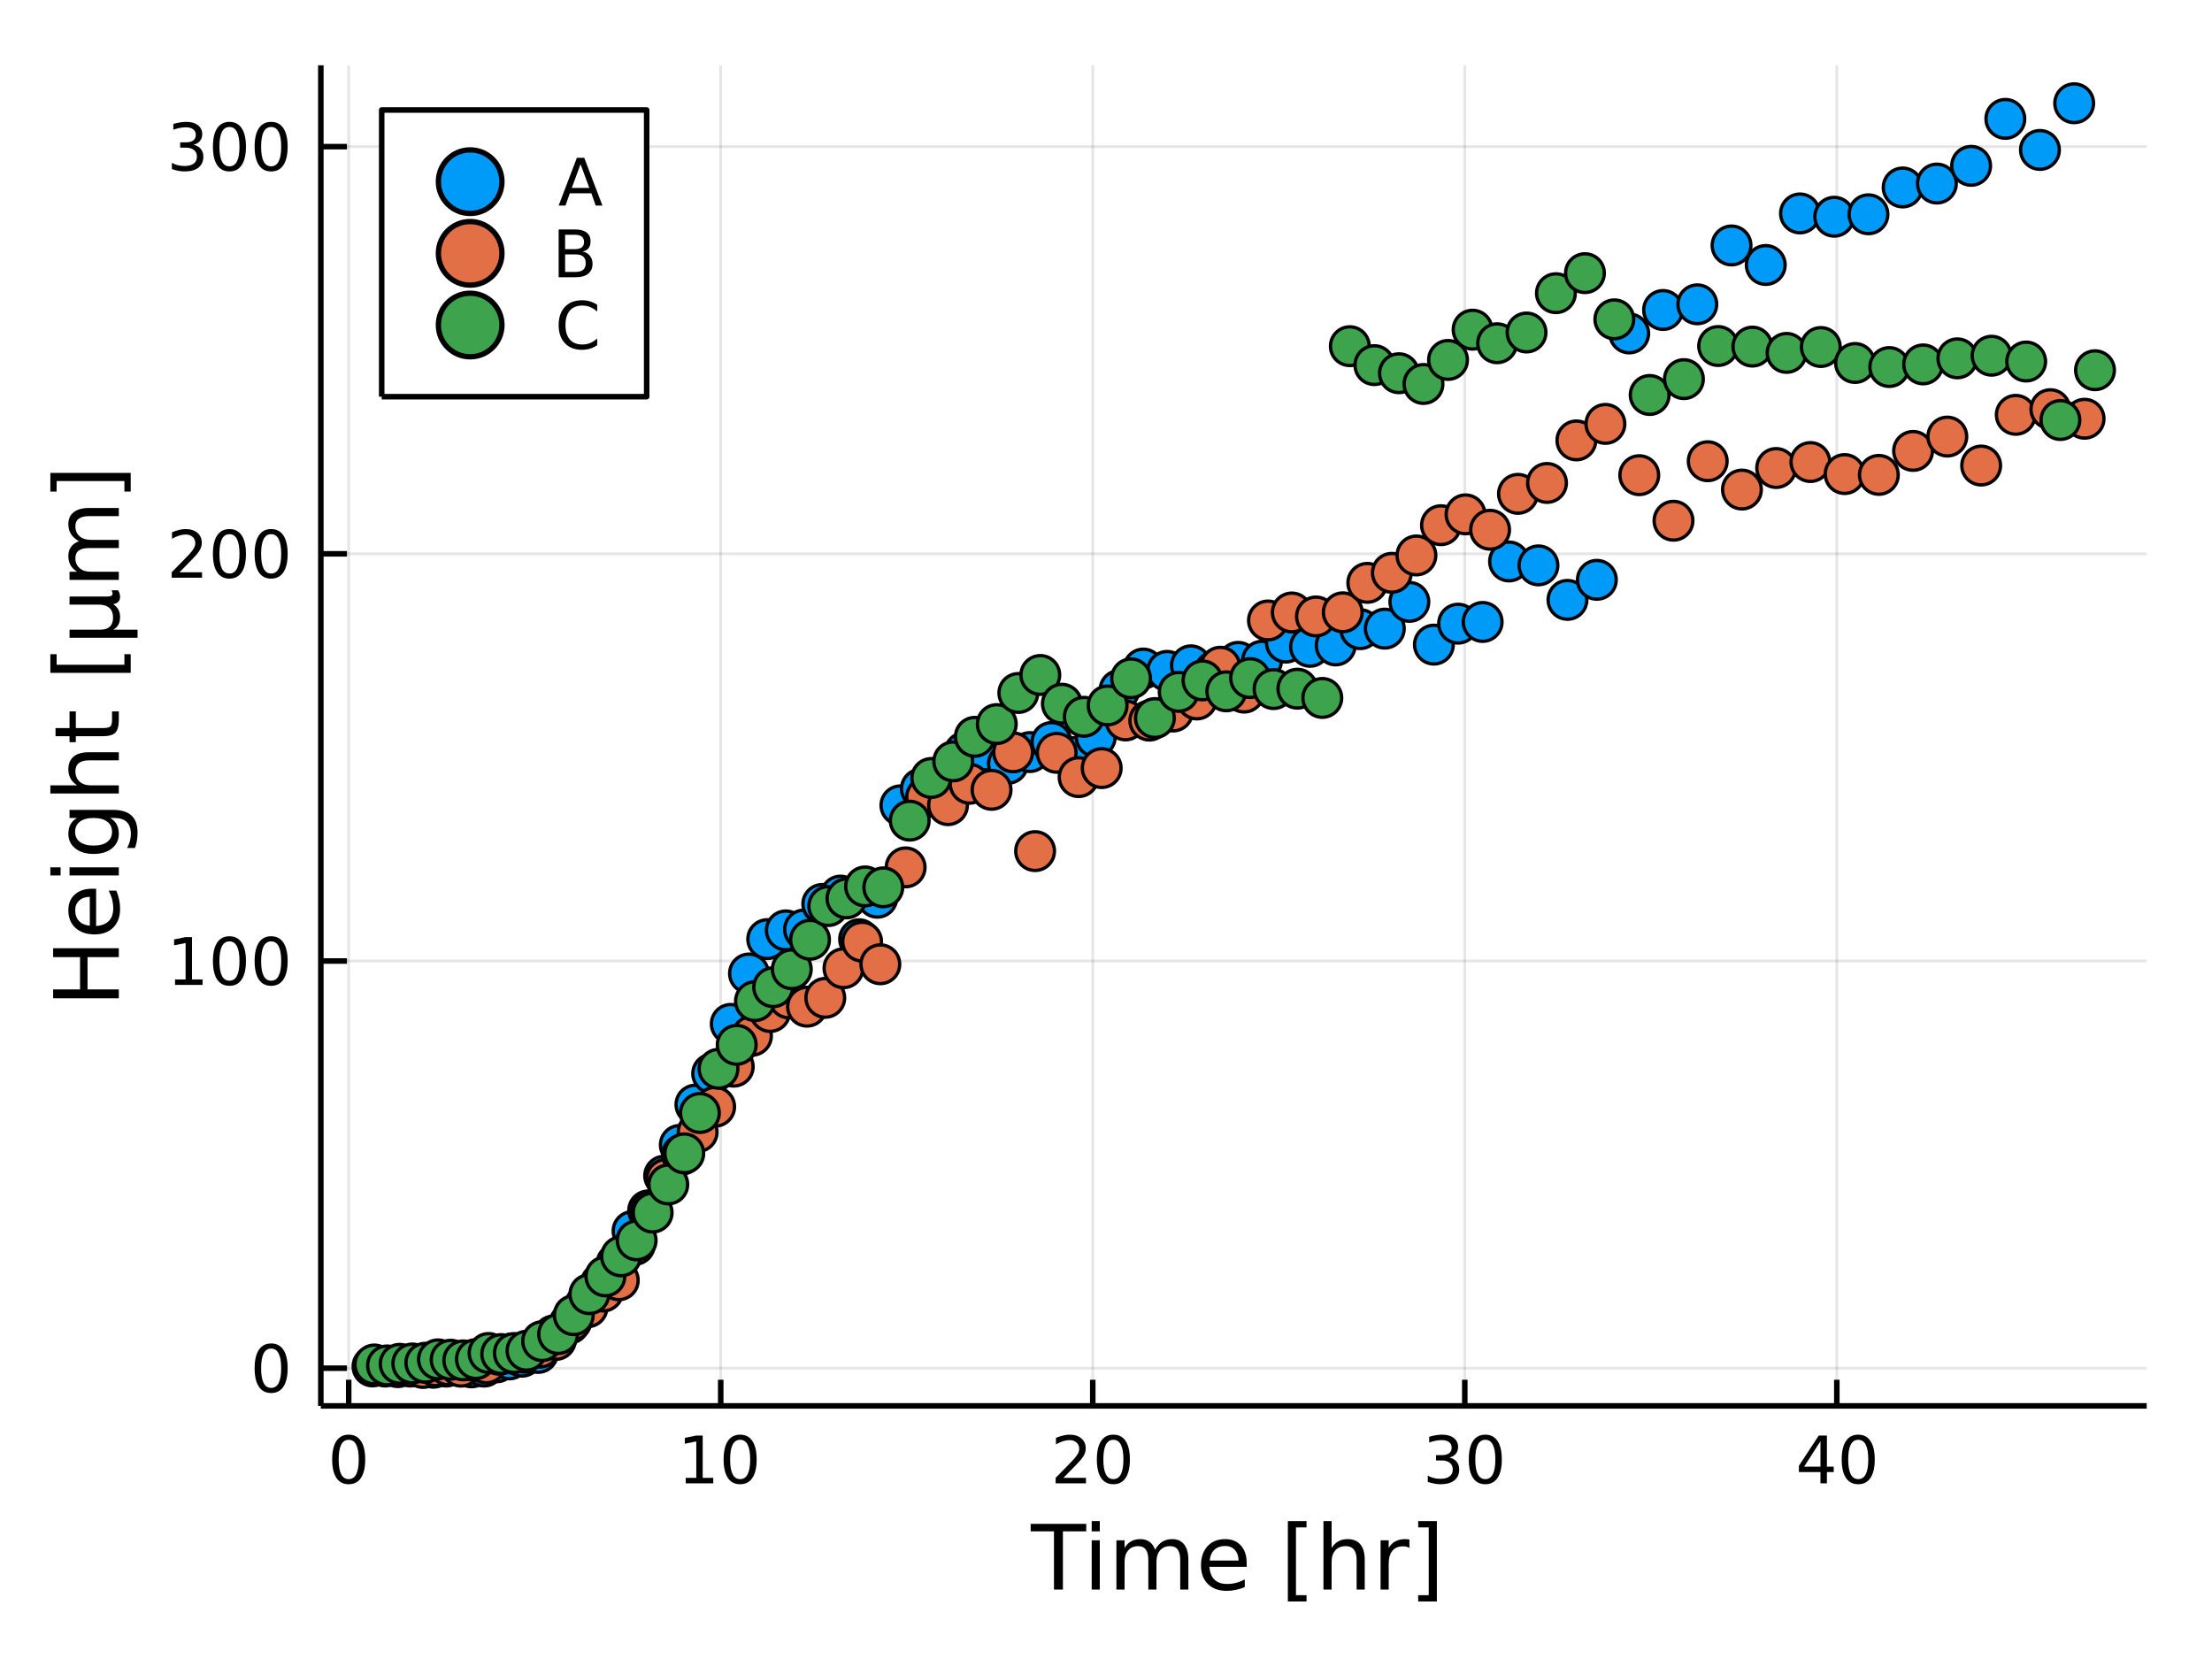 <?xml version="1.0" encoding="utf-8"?>
<svg xmlns="http://www.w3.org/2000/svg" xmlns:xlink="http://www.w3.org/1999/xlink" width="400" height="300" viewBox="0 0 1600 1200">
<rect x="0" y="0" width="1600" height="1200" fill="#333333" stroke="none"/>
<defs>
  <clipPath id="clip070">
    <rect x="0" y="0" width="1600" height="1200"/>
  </clipPath>
</defs>
<path clip-path="url(#clip070)" d="
M0 1200 L1600 1200 L1600 0 L0 0  Z
  " fill="#ffffff" fill-rule="evenodd" fill-opacity="1"/>
<defs>
  <clipPath id="clip071">
    <rect x="320" y="0" width="1121" height="1121"/>
  </clipPath>
</defs>
<path clip-path="url(#clip070)" d="
M232.065 1016.92 L1552.76 1016.92 L1552.76 47.244 L232.065 47.244  Z
  " fill="#ffffff" fill-rule="evenodd" fill-opacity="1"/>
<defs>
  <clipPath id="clip072">
    <rect x="232" y="47" width="1322" height="971"/>
  </clipPath>
</defs>
<polyline clip-path="url(#clip072)" style="stroke:#000000; stroke-linecap:butt; stroke-linejoin:round; stroke-width:2; stroke-opacity:0.1; fill:none" points="
  252.221,1016.92 252.221,47.244 
  "/>
<polyline clip-path="url(#clip072)" style="stroke:#000000; stroke-linecap:butt; stroke-linejoin:round; stroke-width:2; stroke-opacity:0.1; fill:none" points="
  521.321,1016.92 521.321,47.244 
  "/>
<polyline clip-path="url(#clip072)" style="stroke:#000000; stroke-linecap:butt; stroke-linejoin:round; stroke-width:2; stroke-opacity:0.1; fill:none" points="
  790.422,1016.92 790.422,47.244 
  "/>
<polyline clip-path="url(#clip072)" style="stroke:#000000; stroke-linecap:butt; stroke-linejoin:round; stroke-width:2; stroke-opacity:0.1; fill:none" points="
  1059.52,1016.92 1059.52,47.244 
  "/>
<polyline clip-path="url(#clip072)" style="stroke:#000000; stroke-linecap:butt; stroke-linejoin:round; stroke-width:2; stroke-opacity:0.1; fill:none" points="
  1328.62,1016.92 1328.62,47.244 
  "/>
<polyline clip-path="url(#clip070)" style="stroke:#000000; stroke-linecap:butt; stroke-linejoin:round; stroke-width:4; stroke-opacity:1; fill:none" points="
  232.065,1016.92 1552.76,1016.92 
  "/>
<polyline clip-path="url(#clip070)" style="stroke:#000000; stroke-linecap:butt; stroke-linejoin:round; stroke-width:4; stroke-opacity:1; fill:none" points="
  252.221,1016.92 252.221,998.022 
  "/>
<polyline clip-path="url(#clip070)" style="stroke:#000000; stroke-linecap:butt; stroke-linejoin:round; stroke-width:4; stroke-opacity:1; fill:none" points="
  521.321,1016.92 521.321,998.022 
  "/>
<polyline clip-path="url(#clip070)" style="stroke:#000000; stroke-linecap:butt; stroke-linejoin:round; stroke-width:4; stroke-opacity:1; fill:none" points="
  790.422,1016.92 790.422,998.022 
  "/>
<polyline clip-path="url(#clip070)" style="stroke:#000000; stroke-linecap:butt; stroke-linejoin:round; stroke-width:4; stroke-opacity:1; fill:none" points="
  1059.52,1016.92 1059.52,998.022 
  "/>
<polyline clip-path="url(#clip070)" style="stroke:#000000; stroke-linecap:butt; stroke-linejoin:round; stroke-width:4; stroke-opacity:1; fill:none" points="
  1328.62,1016.92 1328.62,998.022 
  "/>
<path clip-path="url(#clip070)" d="M252.221 1041.44 Q248.61 1041.44 246.781 1045 Q244.976 1048.54 244.976 1055.67 Q244.976 1062.78 246.781 1066.35 Q248.61 1069.89 252.221 1069.89 Q255.855 1069.89 257.661 1066.35 Q259.49 1062.78 259.49 1055.67 Q259.49 1048.54 257.661 1045 Q255.855 1041.44 252.221 1041.44 M252.221 1037.73 Q258.031 1037.73 261.087 1042.34 Q264.165 1046.92 264.165 1055.67 Q264.165 1064.4 261.087 1069.01 Q258.031 1073.59 252.221 1073.59 Q246.411 1073.59 243.332 1069.01 Q240.277 1064.4 240.277 1055.67 Q240.277 1046.92 243.332 1042.34 Q246.411 1037.73 252.221 1037.73 Z" fill="#000000" fill-rule="evenodd" fill-opacity="1" /><path clip-path="url(#clip070)" d="M496.009 1068.98 L503.648 1068.98 L503.648 1042.62 L495.338 1044.29 L495.338 1040.03 L503.602 1038.36 L508.277 1038.36 L508.277 1068.98 L515.916 1068.98 L515.916 1072.92 L496.009 1072.92 L496.009 1068.98 Z" fill="#000000" fill-rule="evenodd" fill-opacity="1" /><path clip-path="url(#clip070)" d="M535.361 1041.44 Q531.75 1041.44 529.921 1045 Q528.115 1048.54 528.115 1055.67 Q528.115 1062.78 529.921 1066.35 Q531.75 1069.89 535.361 1069.89 Q538.995 1069.89 540.8 1066.35 Q542.629 1062.78 542.629 1055.67 Q542.629 1048.54 540.8 1045 Q538.995 1041.44 535.361 1041.44 M535.361 1037.73 Q541.171 1037.73 544.226 1042.34 Q547.305 1046.92 547.305 1055.67 Q547.305 1064.4 544.226 1069.01 Q541.171 1073.59 535.361 1073.59 Q529.55 1073.59 526.472 1069.01 Q523.416 1064.4 523.416 1055.67 Q523.416 1046.92 526.472 1042.34 Q529.55 1037.73 535.361 1037.73 Z" fill="#000000" fill-rule="evenodd" fill-opacity="1" /><path clip-path="url(#clip070)" d="M769.195 1068.98 L785.514 1068.98 L785.514 1072.92 L763.57 1072.92 L763.57 1068.98 Q766.232 1066.23 770.815 1061.6 Q775.422 1056.95 776.602 1055.61 Q778.848 1053.08 779.727 1051.35 Q780.63 1049.59 780.63 1047.9 Q780.63 1045.14 778.686 1043.41 Q776.764 1041.67 773.662 1041.67 Q771.463 1041.67 769.01 1042.43 Q766.579 1043.2 763.801 1044.75 L763.801 1040.03 Q766.625 1038.89 769.079 1038.31 Q771.533 1037.73 773.57 1037.73 Q778.94 1037.73 782.135 1040.42 Q785.329 1043.11 785.329 1047.6 Q785.329 1049.73 784.519 1051.65 Q783.732 1053.54 781.625 1056.14 Q781.047 1056.81 777.945 1060.03 Q774.843 1063.22 769.195 1068.98 Z" fill="#000000" fill-rule="evenodd" fill-opacity="1" /><path clip-path="url(#clip070)" d="M805.329 1041.44 Q801.718 1041.44 799.889 1045 Q798.084 1048.54 798.084 1055.67 Q798.084 1062.78 799.889 1066.35 Q801.718 1069.89 805.329 1069.89 Q808.963 1069.89 810.769 1066.35 Q812.597 1062.78 812.597 1055.67 Q812.597 1048.54 810.769 1045 Q808.963 1041.44 805.329 1041.44 M805.329 1037.73 Q811.139 1037.73 814.195 1042.34 Q817.273 1046.92 817.273 1055.67 Q817.273 1064.4 814.195 1069.01 Q811.139 1073.59 805.329 1073.59 Q799.519 1073.59 796.44 1069.01 Q793.385 1064.4 793.385 1055.67 Q793.385 1046.92 796.44 1042.34 Q799.519 1037.73 805.329 1037.73 Z" fill="#000000" fill-rule="evenodd" fill-opacity="1" /><path clip-path="url(#clip070)" d="M1048.36 1054.29 Q1051.72 1055 1053.6 1057.27 Q1055.49 1059.54 1055.49 1062.87 Q1055.49 1067.99 1051.98 1070.79 Q1048.46 1073.59 1041.98 1073.59 Q1039.8 1073.59 1037.49 1073.15 Q1035.19 1072.73 1032.74 1071.88 L1032.74 1067.36 Q1034.68 1068.5 1037 1069.08 Q1039.31 1069.66 1041.84 1069.66 Q1046.23 1069.66 1048.53 1067.92 Q1050.84 1066.18 1050.84 1062.87 Q1050.84 1059.82 1048.69 1058.11 Q1046.56 1056.37 1042.74 1056.37 L1038.71 1056.37 L1038.71 1052.53 L1042.92 1052.53 Q1046.37 1052.53 1048.2 1051.16 Q1050.03 1049.77 1050.03 1047.18 Q1050.03 1044.52 1048.13 1043.11 Q1046.26 1041.67 1042.74 1041.67 Q1040.82 1041.67 1038.62 1042.09 Q1036.42 1042.5 1033.78 1043.38 L1033.78 1039.22 Q1036.44 1038.48 1038.76 1038.11 Q1041.1 1037.73 1043.16 1037.73 Q1048.48 1037.73 1051.58 1040.17 Q1054.68 1042.57 1054.68 1046.69 Q1054.68 1049.56 1053.04 1051.55 Q1051.4 1053.52 1048.36 1054.29 Z" fill="#000000" fill-rule="evenodd" fill-opacity="1" /><path clip-path="url(#clip070)" d="M1074.36 1041.44 Q1070.75 1041.44 1068.92 1045 Q1067.11 1048.54 1067.11 1055.67 Q1067.11 1062.78 1068.92 1066.35 Q1070.75 1069.89 1074.36 1069.89 Q1077.99 1069.89 1079.8 1066.35 Q1081.63 1062.78 1081.63 1055.67 Q1081.63 1048.54 1079.8 1045 Q1077.99 1041.44 1074.36 1041.44 M1074.36 1037.73 Q1080.17 1037.73 1083.23 1042.34 Q1086.3 1046.92 1086.3 1055.67 Q1086.3 1064.4 1083.23 1069.01 Q1080.17 1073.59 1074.36 1073.59 Q1068.55 1073.59 1065.47 1069.01 Q1062.42 1064.4 1062.42 1055.67 Q1062.42 1046.92 1065.47 1042.34 Q1068.55 1037.73 1074.36 1037.73 Z" fill="#000000" fill-rule="evenodd" fill-opacity="1" /><path clip-path="url(#clip070)" d="M1316.79 1042.43 L1304.99 1060.88 L1316.79 1060.88 L1316.79 1042.43 M1315.57 1038.36 L1321.45 1038.36 L1321.45 1060.88 L1326.38 1060.88 L1326.38 1064.77 L1321.45 1064.77 L1321.45 1072.92 L1316.79 1072.92 L1316.79 1064.77 L1301.19 1064.77 L1301.19 1060.26 L1315.57 1038.36 Z" fill="#000000" fill-rule="evenodd" fill-opacity="1" /><path clip-path="url(#clip070)" d="M1344.11 1041.44 Q1340.5 1041.44 1338.67 1045 Q1336.86 1048.54 1336.86 1055.67 Q1336.86 1062.78 1338.67 1066.35 Q1340.5 1069.89 1344.11 1069.89 Q1347.74 1069.89 1349.55 1066.35 Q1351.38 1062.78 1351.38 1055.67 Q1351.38 1048.54 1349.55 1045 Q1347.74 1041.44 1344.11 1041.44 M1344.11 1037.73 Q1349.92 1037.73 1352.97 1042.34 Q1356.05 1046.92 1356.05 1055.67 Q1356.05 1064.4 1352.97 1069.01 Q1349.92 1073.59 1344.11 1073.59 Q1338.3 1073.59 1335.22 1069.01 Q1332.16 1064.4 1332.16 1055.67 Q1332.16 1046.92 1335.22 1042.34 Q1338.3 1037.73 1344.11 1037.73 Z" fill="#000000" fill-rule="evenodd" fill-opacity="1" /><path clip-path="url(#clip070)" d="M745.506 1102.26 L785.706 1102.26 L785.706 1107.67 L768.836 1107.67 L768.836 1149.78 L762.375 1149.78 L762.375 1107.67 L745.506 1107.67 L745.506 1102.26 Z" fill="#000000" fill-rule="evenodd" fill-opacity="1" /><path clip-path="url(#clip070)" d="M789.652 1114.14 L795.509 1114.14 L795.509 1149.78 L789.652 1149.78 L789.652 1114.14 M789.652 1100.26 L795.509 1100.26 L795.509 1107.67 L789.652 1107.67 L789.652 1100.26 Z" fill="#000000" fill-rule="evenodd" fill-opacity="1" /><path clip-path="url(#clip070)" d="M835.517 1120.98 Q837.713 1117.03 840.769 1115.15 Q843.824 1113.28 847.962 1113.28 Q853.532 1113.28 856.556 1117.19 Q859.58 1121.07 859.58 1128.27 L859.58 1149.78 L853.691 1149.78 L853.691 1128.46 Q853.691 1123.33 851.877 1120.85 Q850.063 1118.37 846.339 1118.37 Q841.787 1118.37 839.146 1121.39 Q836.504 1124.42 836.504 1129.64 L836.504 1149.78 L830.616 1149.78 L830.616 1128.46 Q830.616 1123.3 828.801 1120.85 Q826.987 1118.37 823.2 1118.37 Q818.712 1118.37 816.07 1121.42 Q813.428 1124.45 813.428 1129.64 L813.428 1149.78 L807.54 1149.78 L807.54 1114.14 L813.428 1114.14 L813.428 1119.67 Q815.433 1116.4 818.234 1114.84 Q821.035 1113.28 824.886 1113.28 Q828.77 1113.28 831.475 1115.25 Q834.212 1117.22 835.517 1120.98 Z" fill="#000000" fill-rule="evenodd" fill-opacity="1" /><path clip-path="url(#clip070)" d="M901.752 1130.5 L901.752 1133.36 L874.825 1133.36 Q875.207 1139.41 878.454 1142.59 Q881.732 1145.74 887.557 1145.74 Q890.931 1145.74 894.082 1144.91 Q897.265 1144.09 900.384 1142.43 L900.384 1147.97 Q897.233 1149.31 893.923 1150.01 Q890.612 1150.71 887.207 1150.71 Q878.677 1150.71 873.68 1145.74 Q868.714 1140.78 868.714 1132.31 Q868.714 1123.56 873.425 1118.43 Q878.167 1113.28 886.188 1113.28 Q893.381 1113.28 897.551 1117.92 Q901.752 1122.54 901.752 1130.5 M895.896 1128.78 Q895.832 1123.97 893.19 1121.11 Q890.581 1118.24 886.252 1118.24 Q881.35 1118.24 878.39 1121.01 Q875.462 1123.78 875.016 1128.81 L895.896 1128.78 Z" fill="#000000" fill-rule="evenodd" fill-opacity="1" /><path clip-path="url(#clip070)" d="M931.544 1100.26 L945.039 1100.26 L945.039 1104.81 L937.4 1104.81 L937.4 1153.83 L945.039 1153.83 L945.039 1158.38 L931.544 1158.38 L931.544 1100.26 Z" fill="#000000" fill-rule="evenodd" fill-opacity="1" /><path clip-path="url(#clip070)" d="M987.148 1128.27 L987.148 1149.78 L981.292 1149.78 L981.292 1128.46 Q981.292 1123.4 979.318 1120.88 Q977.345 1118.37 973.398 1118.37 Q968.656 1118.37 965.919 1121.39 Q963.181 1124.42 963.181 1129.64 L963.181 1149.78 L957.293 1149.78 L957.293 1100.26 L963.181 1100.26 L963.181 1119.67 Q965.282 1116.46 968.115 1114.87 Q970.979 1113.28 974.703 1113.28 Q980.846 1113.28 983.997 1117.1 Q987.148 1120.88 987.148 1128.27 Z" fill="#000000" fill-rule="evenodd" fill-opacity="1" /><path clip-path="url(#clip070)" d="M1019.49 1119.61 Q1018.5 1119.04 1017.32 1118.78 Q1016.18 1118.5 1014.78 1118.5 Q1009.81 1118.5 1007.14 1121.74 Q1004.49 1124.96 1004.49 1131.01 L1004.49 1149.78 L998.607 1149.78 L998.607 1114.14 L1004.49 1114.14 L1004.49 1119.67 Q1006.34 1116.43 1009.3 1114.87 Q1012.26 1113.28 1016.49 1113.28 Q1017.1 1113.28 1017.83 1113.37 Q1018.56 1113.44 1019.45 1113.59 L1019.49 1119.61 Z" fill="#000000" fill-rule="evenodd" fill-opacity="1" /><path clip-path="url(#clip070)" d="M1039.32 1100.26 L1039.32 1158.38 L1025.82 1158.38 L1025.82 1153.83 L1033.43 1153.83 L1033.43 1104.81 L1025.82 1104.81 L1025.82 1100.26 L1039.32 1100.26 Z" fill="#000000" fill-rule="evenodd" fill-opacity="1" /><polyline clip-path="url(#clip072)" style="stroke:#000000; stroke-linecap:butt; stroke-linejoin:round; stroke-width:2; stroke-opacity:0.1; fill:none" points="
  232.065,989.656 1552.76,989.656 
  "/>
<polyline clip-path="url(#clip072)" style="stroke:#000000; stroke-linecap:butt; stroke-linejoin:round; stroke-width:2; stroke-opacity:0.1; fill:none" points="
  232.065,695.123 1552.76,695.123 
  "/>
<polyline clip-path="url(#clip072)" style="stroke:#000000; stroke-linecap:butt; stroke-linejoin:round; stroke-width:2; stroke-opacity:0.1; fill:none" points="
  232.065,400.591 1552.76,400.591 
  "/>
<polyline clip-path="url(#clip072)" style="stroke:#000000; stroke-linecap:butt; stroke-linejoin:round; stroke-width:2; stroke-opacity:0.1; fill:none" points="
  232.065,106.058 1552.76,106.058 
  "/>
<polyline clip-path="url(#clip070)" style="stroke:#000000; stroke-linecap:butt; stroke-linejoin:round; stroke-width:4; stroke-opacity:1; fill:none" points="
  232.065,1016.92 232.065,47.244 
  "/>
<polyline clip-path="url(#clip070)" style="stroke:#000000; stroke-linecap:butt; stroke-linejoin:round; stroke-width:4; stroke-opacity:1; fill:none" points="
  232.065,989.656 250.963,989.656 
  "/>
<polyline clip-path="url(#clip070)" style="stroke:#000000; stroke-linecap:butt; stroke-linejoin:round; stroke-width:4; stroke-opacity:1; fill:none" points="
  232.065,695.123 250.963,695.123 
  "/>
<polyline clip-path="url(#clip070)" style="stroke:#000000; stroke-linecap:butt; stroke-linejoin:round; stroke-width:4; stroke-opacity:1; fill:none" points="
  232.065,400.591 250.963,400.591 
  "/>
<polyline clip-path="url(#clip070)" style="stroke:#000000; stroke-linecap:butt; stroke-linejoin:round; stroke-width:4; stroke-opacity:1; fill:none" points="
  232.065,106.058 250.963,106.058 
  "/>
<path clip-path="url(#clip070)" d="M196.121 975.455 Q192.51 975.455 190.681 979.019 Q188.876 982.561 188.876 989.691 Q188.876 996.797 190.681 1000.36 Q192.51 1003.9 196.121 1003.9 Q199.755 1003.9 201.561 1000.36 Q203.39 996.797 203.39 989.691 Q203.39 982.561 201.561 979.019 Q199.755 975.455 196.121 975.455 M196.121 971.751 Q201.931 971.751 204.987 976.357 Q208.065 980.941 208.065 989.691 Q208.065 998.417 204.987 1003.02 Q201.931 1007.61 196.121 1007.61 Q190.311 1007.61 187.232 1003.02 Q184.177 998.417 184.177 989.691 Q184.177 980.941 187.232 976.357 Q190.311 971.751 196.121 971.751 Z" fill="#000000" fill-rule="evenodd" fill-opacity="1" /><path clip-path="url(#clip070)" d="M126.608 708.468 L134.246 708.468 L134.246 682.103 L125.936 683.769 L125.936 679.51 L134.2 677.843 L138.876 677.843 L138.876 708.468 L146.515 708.468 L146.515 712.403 L126.608 712.403 L126.608 708.468 Z" fill="#000000" fill-rule="evenodd" fill-opacity="1" /><path clip-path="url(#clip070)" d="M165.959 680.922 Q162.348 680.922 160.519 684.487 Q158.714 688.029 158.714 695.158 Q158.714 702.265 160.519 705.829 Q162.348 709.371 165.959 709.371 Q169.593 709.371 171.399 705.829 Q173.228 702.265 173.228 695.158 Q173.228 688.029 171.399 684.487 Q169.593 680.922 165.959 680.922 M165.959 677.218 Q171.769 677.218 174.825 681.825 Q177.904 686.408 177.904 695.158 Q177.904 703.885 174.825 708.491 Q171.769 713.075 165.959 713.075 Q160.149 713.075 157.07 708.491 Q154.015 703.885 154.015 695.158 Q154.015 686.408 157.07 681.825 Q160.149 677.218 165.959 677.218 Z" fill="#000000" fill-rule="evenodd" fill-opacity="1" /><path clip-path="url(#clip070)" d="M196.121 680.922 Q192.51 680.922 190.681 684.487 Q188.876 688.029 188.876 695.158 Q188.876 702.265 190.681 705.829 Q192.51 709.371 196.121 709.371 Q199.755 709.371 201.561 705.829 Q203.39 702.265 203.39 695.158 Q203.39 688.029 201.561 684.487 Q199.755 680.922 196.121 680.922 M196.121 677.218 Q201.931 677.218 204.987 681.825 Q208.065 686.408 208.065 695.158 Q208.065 703.885 204.987 708.491 Q201.931 713.075 196.121 713.075 Q190.311 713.075 187.232 708.491 Q184.177 703.885 184.177 695.158 Q184.177 686.408 187.232 681.825 Q190.311 677.218 196.121 677.218 Z" fill="#000000" fill-rule="evenodd" fill-opacity="1" /><path clip-path="url(#clip070)" d="M129.825 413.936 L146.144 413.936 L146.144 417.871 L124.2 417.871 L124.2 413.936 Q126.862 411.181 131.445 406.552 Q136.052 401.899 137.232 400.556 Q139.478 398.033 140.357 396.297 Q141.26 394.538 141.26 392.848 Q141.26 390.093 139.316 388.357 Q137.395 386.621 134.293 386.621 Q132.094 386.621 129.64 387.385 Q127.209 388.149 124.432 389.7 L124.432 384.978 Q127.256 383.843 129.709 383.265 Q132.163 382.686 134.2 382.686 Q139.57 382.686 142.765 385.371 Q145.959 388.056 145.959 392.547 Q145.959 394.677 145.149 396.598 Q144.362 398.496 142.256 401.089 Q141.677 401.76 138.575 404.977 Q135.473 408.172 129.825 413.936 Z" fill="#000000" fill-rule="evenodd" fill-opacity="1" /><path clip-path="url(#clip070)" d="M165.959 386.39 Q162.348 386.39 160.519 389.954 Q158.714 393.496 158.714 400.626 Q158.714 407.732 160.519 411.297 Q162.348 414.838 165.959 414.838 Q169.593 414.838 171.399 411.297 Q173.228 407.732 173.228 400.626 Q173.228 393.496 171.399 389.954 Q169.593 386.39 165.959 386.39 M165.959 382.686 Q171.769 382.686 174.825 387.292 Q177.904 391.876 177.904 400.626 Q177.904 409.352 174.825 413.959 Q171.769 418.542 165.959 418.542 Q160.149 418.542 157.07 413.959 Q154.015 409.352 154.015 400.626 Q154.015 391.876 157.07 387.292 Q160.149 382.686 165.959 382.686 Z" fill="#000000" fill-rule="evenodd" fill-opacity="1" /><path clip-path="url(#clip070)" d="M196.121 386.39 Q192.51 386.39 190.681 389.954 Q188.876 393.496 188.876 400.626 Q188.876 407.732 190.681 411.297 Q192.51 414.838 196.121 414.838 Q199.755 414.838 201.561 411.297 Q203.39 407.732 203.39 400.626 Q203.39 393.496 201.561 389.954 Q199.755 386.39 196.121 386.39 M196.121 382.686 Q201.931 382.686 204.987 387.292 Q208.065 391.876 208.065 400.626 Q208.065 409.352 204.987 413.959 Q201.931 418.542 196.121 418.542 Q190.311 418.542 187.232 413.959 Q184.177 409.352 184.177 400.626 Q184.177 391.876 187.232 387.292 Q190.311 382.686 196.121 382.686 Z" fill="#000000" fill-rule="evenodd" fill-opacity="1" /><path clip-path="url(#clip070)" d="M139.964 104.704 Q143.32 105.422 145.195 107.69 Q147.094 109.959 147.094 113.292 Q147.094 118.408 143.575 121.209 Q140.057 124.01 133.575 124.01 Q131.399 124.01 129.084 123.57 Q126.793 123.153 124.339 122.297 L124.339 117.783 Q126.283 118.917 128.598 119.496 Q130.913 120.075 133.436 120.075 Q137.834 120.075 140.126 118.338 Q142.441 116.602 142.441 113.292 Q142.441 110.237 140.288 108.524 Q138.158 106.788 134.339 106.788 L130.311 106.788 L130.311 102.945 L134.524 102.945 Q137.973 102.945 139.802 101.579 Q141.631 100.19 141.631 97.598 Q141.631 94.936 139.732 93.524 Q137.857 92.089 134.339 92.089 Q132.418 92.089 130.219 92.505 Q128.02 92.922 125.381 93.802 L125.381 89.635 Q128.043 88.894 130.358 88.524 Q132.695 88.153 134.756 88.153 Q140.08 88.153 143.182 90.584 Q146.283 92.991 146.283 97.112 Q146.283 99.982 144.64 101.973 Q142.996 103.94 139.964 104.704 Z" fill="#000000" fill-rule="evenodd" fill-opacity="1" /><path clip-path="url(#clip070)" d="M165.959 91.857 Q162.348 91.857 160.519 95.422 Q158.714 98.963 158.714 106.093 Q158.714 113.2 160.519 116.764 Q162.348 120.306 165.959 120.306 Q169.593 120.306 171.399 116.764 Q173.228 113.2 173.228 106.093 Q173.228 98.963 171.399 95.422 Q169.593 91.857 165.959 91.857 M165.959 88.153 Q171.769 88.153 174.825 92.76 Q177.904 97.343 177.904 106.093 Q177.904 114.82 174.825 119.426 Q171.769 124.01 165.959 124.01 Q160.149 124.01 157.07 119.426 Q154.015 114.82 154.015 106.093 Q154.015 97.343 157.07 92.76 Q160.149 88.153 165.959 88.153 Z" fill="#000000" fill-rule="evenodd" fill-opacity="1" /><path clip-path="url(#clip070)" d="M196.121 91.857 Q192.51 91.857 190.681 95.422 Q188.876 98.963 188.876 106.093 Q188.876 113.2 190.681 116.764 Q192.51 120.306 196.121 120.306 Q199.755 120.306 201.561 116.764 Q203.39 113.2 203.39 106.093 Q203.39 98.963 201.561 95.422 Q199.755 91.857 196.121 91.857 M196.121 88.153 Q201.931 88.153 204.987 92.76 Q208.065 97.343 208.065 106.093 Q208.065 114.82 204.987 119.426 Q201.931 124.01 196.121 124.01 Q190.311 124.01 187.232 119.426 Q184.177 114.82 184.177 106.093 Q184.177 97.343 187.232 92.76 Q190.311 88.153 196.121 88.153 Z" fill="#000000" fill-rule="evenodd" fill-opacity="1" /><path clip-path="url(#clip070)" d="M38.424 722.098 L38.424 715.669 L57.903 715.669 L57.903 692.307 L38.424 692.307 L38.424 685.877 L85.944 685.877 L85.944 692.307 L63.314 692.307 L63.314 715.669 L85.944 715.669 L85.944 722.098 L38.424 722.098 Z" fill="#000000" fill-rule="evenodd" fill-opacity="1" /><path clip-path="url(#clip070)" d="M66.656 642.845 L69.521 642.845 L69.521 669.772 Q75.568 669.39 78.751 666.144 Q81.902 662.865 81.902 657.041 Q81.902 653.667 81.074 650.516 Q80.247 647.333 78.592 644.214 L84.13 644.214 Q85.467 647.365 86.167 650.675 Q86.867 653.985 86.867 657.391 Q86.867 665.921 81.902 670.918 Q76.937 675.883 68.47 675.883 Q59.717 675.883 54.593 671.173 Q49.437 666.43 49.437 658.409 Q49.437 651.216 54.084 647.047 Q58.699 642.845 66.656 642.845 M64.937 648.702 Q60.131 648.765 57.267 651.407 Q54.402 654.017 54.402 658.346 Q54.402 663.247 57.171 666.207 Q59.94 669.136 64.969 669.581 L64.937 648.702 Z" fill="#000000" fill-rule="evenodd" fill-opacity="1" /><path clip-path="url(#clip070)" d="M50.296 633.233 L50.296 627.377 L85.944 627.377 L85.944 633.233 L50.296 633.233 M36.419 633.233 L36.419 627.377 L43.835 627.377 L43.835 633.233 L36.419 633.233 Z" fill="#000000" fill-rule="evenodd" fill-opacity="1" /><path clip-path="url(#clip070)" d="M67.706 591.665 Q61.341 591.665 57.84 594.307 Q54.338 596.917 54.338 601.659 Q54.338 606.37 57.84 609.012 Q61.341 611.621 67.706 611.621 Q74.04 611.621 77.541 609.012 Q81.043 606.37 81.043 601.659 Q81.043 596.917 77.541 594.307 Q74.04 591.665 67.706 591.665 M81.52 585.809 Q90.623 585.809 95.047 589.851 Q99.503 593.893 99.503 602.232 Q99.503 605.319 99.026 608.057 Q98.58 610.794 97.625 613.372 L91.928 613.372 Q93.328 610.794 93.997 608.279 Q94.665 605.765 94.665 603.155 Q94.665 597.394 91.641 594.53 Q88.65 591.665 82.57 591.665 L79.674 591.665 Q82.825 593.479 84.385 596.312 Q85.944 599.145 85.944 603.091 Q85.944 609.648 80.947 613.658 Q75.95 617.669 67.706 617.669 Q59.431 617.669 54.434 613.658 Q49.437 609.648 49.437 603.091 Q49.437 599.145 50.996 596.312 Q52.556 593.479 55.707 591.665 L50.296 591.665 L50.296 585.809 L81.52 585.809 Z" fill="#000000" fill-rule="evenodd" fill-opacity="1" /><path clip-path="url(#clip070)" d="M64.428 544.113 L85.944 544.113 L85.944 549.97 L64.619 549.97 Q59.558 549.97 57.044 551.943 Q54.529 553.916 54.529 557.863 Q54.529 562.606 57.553 565.343 Q60.577 568.08 65.797 568.08 L85.944 568.08 L85.944 573.968 L36.419 573.968 L36.419 568.08 L55.834 568.08 Q52.62 565.979 51.028 563.147 Q49.437 560.282 49.437 556.558 Q49.437 550.415 53.256 547.264 Q57.044 544.113 64.428 544.113 Z" fill="#000000" fill-rule="evenodd" fill-opacity="1" /><path clip-path="url(#clip070)" d="M40.175 526.639 L50.296 526.639 L50.296 514.576 L54.848 514.576 L54.848 526.639 L74.199 526.639 Q78.56 526.639 79.801 525.462 Q81.043 524.252 81.043 520.592 L81.043 514.576 L85.944 514.576 L85.944 520.592 Q85.944 527.371 83.43 529.949 Q80.883 532.528 74.199 532.528 L54.848 532.528 L54.848 536.824 L50.296 536.824 L50.296 532.528 L40.175 532.528 L40.175 526.639 Z" fill="#000000" fill-rule="evenodd" fill-opacity="1" /><path clip-path="url(#clip070)" d="M36.419 486.694 L36.419 473.199 L40.97 473.199 L40.97 480.838 L89.986 480.838 L89.986 473.199 L94.538 473.199 L94.538 486.694 L36.419 486.694 Z" fill="#000000" fill-rule="evenodd" fill-opacity="1" /><path clip-path="url(#clip070)" d="M99.503 461.327 L50.296 461.327 L50.296 455.471 L72.449 455.471 Q77.064 455.471 79.419 453.275 Q81.775 451.078 81.775 446.781 Q81.775 442.071 79.101 439.716 Q76.427 437.328 71.08 437.328 L50.296 437.328 L50.296 431.472 L77.732 431.472 Q79.642 431.472 80.565 430.931 Q81.456 430.358 81.456 429.18 Q81.456 428.894 81.297 428.385 Q81.106 427.875 80.724 426.984 L85.435 426.984 Q86.167 428.289 86.517 429.467 Q86.867 430.613 86.867 431.727 Q86.867 433.923 85.626 435.228 Q84.385 436.533 81.838 437.01 Q84.353 438.602 85.626 440.925 Q86.867 443.217 86.867 446.336 Q86.867 449.582 85.626 451.874 Q84.385 454.134 81.902 455.471 L99.503 455.471 L99.503 461.327 Z" fill="#000000" fill-rule="evenodd" fill-opacity="1" /><path clip-path="url(#clip070)" d="M57.139 391.495 Q53.193 389.299 51.315 386.244 Q49.437 383.188 49.437 379.05 Q49.437 373.48 53.352 370.457 Q57.235 367.433 64.428 367.433 L85.944 367.433 L85.944 373.321 L64.619 373.321 Q59.495 373.321 57.012 375.135 Q54.529 376.95 54.529 380.674 Q54.529 385.225 57.553 387.867 Q60.577 390.509 65.797 390.509 L85.944 390.509 L85.944 396.397 L64.619 396.397 Q59.463 396.397 57.012 398.211 Q54.529 400.025 54.529 403.813 Q54.529 408.301 57.585 410.943 Q60.609 413.584 65.797 413.584 L85.944 413.584 L85.944 419.473 L50.296 419.473 L50.296 413.584 L55.834 413.584 Q52.556 411.579 50.996 408.778 Q49.437 405.977 49.437 402.126 Q49.437 398.243 51.41 395.538 Q53.384 392.8 57.139 391.495 Z" fill="#000000" fill-rule="evenodd" fill-opacity="1" /><path clip-path="url(#clip070)" d="M36.419 342.066 L94.538 342.066 L94.538 355.561 L89.986 355.561 L89.986 347.954 L40.97 347.954 L40.97 355.561 L36.419 355.561 L36.419 342.066 Z" fill="#000000" fill-rule="evenodd" fill-opacity="1" /><circle clip-path="url(#clip072)" cx="313.576" cy="989.314" r="14" fill="#009af9" fill-rule="evenodd" fill-opacity="1" stroke="#000000" stroke-opacity="1" stroke-width="2.4"/>
<circle clip-path="url(#clip072)" cx="322.725" cy="988.469" r="14" fill="#009af9" fill-rule="evenodd" fill-opacity="1" stroke="#000000" stroke-opacity="1" stroke-width="2.4"/>
<circle clip-path="url(#clip072)" cx="331.875" cy="987.662" r="14" fill="#009af9" fill-rule="evenodd" fill-opacity="1" stroke="#000000" stroke-opacity="1" stroke-width="2.4"/>
<circle clip-path="url(#clip072)" cx="341.024" cy="989.043" r="14" fill="#009af9" fill-rule="evenodd" fill-opacity="1" stroke="#000000" stroke-opacity="1" stroke-width="2.4"/>
<circle clip-path="url(#clip072)" cx="350.174" cy="988.495" r="14" fill="#009af9" fill-rule="evenodd" fill-opacity="1" stroke="#000000" stroke-opacity="1" stroke-width="2.4"/>
<circle clip-path="url(#clip072)" cx="359.323" cy="985.382" r="14" fill="#009af9" fill-rule="evenodd" fill-opacity="1" stroke="#000000" stroke-opacity="1" stroke-width="2.4"/>
<circle clip-path="url(#clip072)" cx="368.472" cy="983.288" r="14" fill="#009af9" fill-rule="evenodd" fill-opacity="1" stroke="#000000" stroke-opacity="1" stroke-width="2.4"/>
<circle clip-path="url(#clip072)" cx="377.622" cy="981.329" r="14" fill="#009af9" fill-rule="evenodd" fill-opacity="1" stroke="#000000" stroke-opacity="1" stroke-width="2.4"/>
<circle clip-path="url(#clip072)" cx="389.193" cy="978.611" r="14" fill="#009af9" fill-rule="evenodd" fill-opacity="1" stroke="#000000" stroke-opacity="1" stroke-width="2.4"/>
<circle clip-path="url(#clip072)" cx="400.495" cy="965.958" r="14" fill="#009af9" fill-rule="evenodd" fill-opacity="1" stroke="#000000" stroke-opacity="1" stroke-width="2.4"/>
<circle clip-path="url(#clip072)" cx="411.798" cy="957.469" r="14" fill="#009af9" fill-rule="evenodd" fill-opacity="1" stroke="#000000" stroke-opacity="1" stroke-width="2.4"/>
<circle clip-path="url(#clip072)" cx="423.369" cy="943.729" r="14" fill="#009af9" fill-rule="evenodd" fill-opacity="1" stroke="#000000" stroke-opacity="1" stroke-width="2.4"/>
<circle clip-path="url(#clip072)" cx="434.671" cy="928.157" r="14" fill="#009af9" fill-rule="evenodd" fill-opacity="1" stroke="#000000" stroke-opacity="1" stroke-width="2.4"/>
<circle clip-path="url(#clip072)" cx="445.973" cy="913.911" r="14" fill="#009af9" fill-rule="evenodd" fill-opacity="1" stroke="#000000" stroke-opacity="1" stroke-width="2.4"/>
<circle clip-path="url(#clip072)" cx="457.545" cy="890.416" r="14" fill="#009af9" fill-rule="evenodd" fill-opacity="1" stroke="#000000" stroke-opacity="1" stroke-width="2.4"/>
<circle clip-path="url(#clip072)" cx="468.847" cy="875.53" r="14" fill="#009af9" fill-rule="evenodd" fill-opacity="1" stroke="#000000" stroke-opacity="1" stroke-width="2.4"/>
<circle clip-path="url(#clip072)" cx="480.418" cy="850.407" r="14" fill="#009af9" fill-rule="evenodd" fill-opacity="1" stroke="#000000" stroke-opacity="1" stroke-width="2.4"/>
<circle clip-path="url(#clip072)" cx="491.72" cy="828.128" r="14" fill="#009af9" fill-rule="evenodd" fill-opacity="1" stroke="#000000" stroke-opacity="1" stroke-width="2.4"/>
<circle clip-path="url(#clip072)" cx="503.023" cy="798.984" r="14" fill="#009af9" fill-rule="evenodd" fill-opacity="1" stroke="#000000" stroke-opacity="1" stroke-width="2.4"/>
<circle clip-path="url(#clip072)" cx="515.132" cy="776.538" r="14" fill="#009af9" fill-rule="evenodd" fill-opacity="1" stroke="#000000" stroke-opacity="1" stroke-width="2.4"/>
<circle clip-path="url(#clip072)" cx="528.587" cy="740.593" r="14" fill="#009af9" fill-rule="evenodd" fill-opacity="1" stroke="#000000" stroke-opacity="1" stroke-width="2.4"/>
<circle clip-path="url(#clip072)" cx="541.773" cy="704.145" r="14" fill="#009af9" fill-rule="evenodd" fill-opacity="1" stroke="#000000" stroke-opacity="1" stroke-width="2.4"/>
<circle clip-path="url(#clip072)" cx="554.959" cy="679.301" r="14" fill="#009af9" fill-rule="evenodd" fill-opacity="1" stroke="#000000" stroke-opacity="1" stroke-width="2.4"/>
<circle clip-path="url(#clip072)" cx="568.414" cy="672.98" r="14" fill="#009af9" fill-rule="evenodd" fill-opacity="1" stroke="#000000" stroke-opacity="1" stroke-width="2.4"/>
<circle clip-path="url(#clip072)" cx="581.6" cy="672.318" r="14" fill="#009af9" fill-rule="evenodd" fill-opacity="1" stroke="#000000" stroke-opacity="1" stroke-width="2.4"/>
<circle clip-path="url(#clip072)" cx="594.786" cy="653.83" r="14" fill="#009af9" fill-rule="evenodd" fill-opacity="1" stroke="#000000" stroke-opacity="1" stroke-width="2.4"/>
<circle clip-path="url(#clip072)" cx="607.972" cy="647.816" r="14" fill="#009af9" fill-rule="evenodd" fill-opacity="1" stroke="#000000" stroke-opacity="1" stroke-width="2.4"/>
<circle clip-path="url(#clip072)" cx="621.427" cy="679.401" r="14" fill="#009af9" fill-rule="evenodd" fill-opacity="1" stroke="#000000" stroke-opacity="1" stroke-width="2.4"/>
<circle clip-path="url(#clip072)" cx="634.613" cy="649.359" r="14" fill="#009af9" fill-rule="evenodd" fill-opacity="1" stroke="#000000" stroke-opacity="1" stroke-width="2.4"/>
<circle clip-path="url(#clip072)" cx="651.297" cy="582.521" r="14" fill="#009af9" fill-rule="evenodd" fill-opacity="1" stroke="#000000" stroke-opacity="1" stroke-width="2.4"/>
<circle clip-path="url(#clip072)" cx="666.097" cy="570.451" r="14" fill="#009af9" fill-rule="evenodd" fill-opacity="1" stroke="#000000" stroke-opacity="1" stroke-width="2.4"/>
<circle clip-path="url(#clip072)" cx="681.974" cy="566.581" r="14" fill="#009af9" fill-rule="evenodd" fill-opacity="1" stroke="#000000" stroke-opacity="1" stroke-width="2.4"/>
<circle clip-path="url(#clip072)" cx="697.582" cy="544.075" r="14" fill="#009af9" fill-rule="evenodd" fill-opacity="1" stroke="#000000" stroke-opacity="1" stroke-width="2.4"/>
<circle clip-path="url(#clip072)" cx="713.459" cy="542.927" r="14" fill="#009af9" fill-rule="evenodd" fill-opacity="1" stroke="#000000" stroke-opacity="1" stroke-width="2.4"/>
<circle clip-path="url(#clip072)" cx="729.067" cy="552.493" r="14" fill="#009af9" fill-rule="evenodd" fill-opacity="1" stroke="#000000" stroke-opacity="1" stroke-width="2.4"/>
<circle clip-path="url(#clip072)" cx="744.944" cy="543.99" r="14" fill="#009af9" fill-rule="evenodd" fill-opacity="1" stroke="#000000" stroke-opacity="1" stroke-width="2.4"/>
<circle clip-path="url(#clip072)" cx="760.552" cy="536.718" r="14" fill="#009af9" fill-rule="evenodd" fill-opacity="1" stroke="#000000" stroke-opacity="1" stroke-width="2.4"/>
<circle clip-path="url(#clip072)" cx="776.428" cy="547.607" r="14" fill="#009af9" fill-rule="evenodd" fill-opacity="1" stroke="#000000" stroke-opacity="1" stroke-width="2.4"/>
<circle clip-path="url(#clip072)" cx="792.574" cy="533.225" r="14" fill="#009af9" fill-rule="evenodd" fill-opacity="1" stroke="#000000" stroke-opacity="1" stroke-width="2.4"/>
<circle clip-path="url(#clip072)" cx="809.797" cy="499.006" r="14" fill="#009af9" fill-rule="evenodd" fill-opacity="1" stroke="#000000" stroke-opacity="1" stroke-width="2.4"/>
<circle clip-path="url(#clip072)" cx="827.019" cy="483.564" r="14" fill="#009af9" fill-rule="evenodd" fill-opacity="1" stroke="#000000" stroke-opacity="1" stroke-width="2.4"/>
<circle clip-path="url(#clip072)" cx="844.242" cy="485.257" r="14" fill="#009af9" fill-rule="evenodd" fill-opacity="1" stroke="#000000" stroke-opacity="1" stroke-width="2.4"/>
<circle clip-path="url(#clip072)" cx="861.464" cy="481.243" r="14" fill="#009af9" fill-rule="evenodd" fill-opacity="1" stroke="#000000" stroke-opacity="1" stroke-width="2.4"/>
<circle clip-path="url(#clip072)" cx="878.687" cy="485.431" r="14" fill="#009af9" fill-rule="evenodd" fill-opacity="1" stroke="#000000" stroke-opacity="1" stroke-width="2.4"/>
<circle clip-path="url(#clip072)" cx="895.64" cy="478.742" r="14" fill="#009af9" fill-rule="evenodd" fill-opacity="1" stroke="#000000" stroke-opacity="1" stroke-width="2.4"/>
<circle clip-path="url(#clip072)" cx="912.862" cy="477.906" r="14" fill="#009af9" fill-rule="evenodd" fill-opacity="1" stroke="#000000" stroke-opacity="1" stroke-width="2.4"/>
<circle clip-path="url(#clip072)" cx="930.085" cy="464.811" r="14" fill="#009af9" fill-rule="evenodd" fill-opacity="1" stroke="#000000" stroke-opacity="1" stroke-width="2.4"/>
<circle clip-path="url(#clip072)" cx="947.576" cy="467.853" r="14" fill="#009af9" fill-rule="evenodd" fill-opacity="1" stroke="#000000" stroke-opacity="1" stroke-width="2.4"/>
<circle clip-path="url(#clip072)" cx="966.144" cy="466.849" r="14" fill="#009af9" fill-rule="evenodd" fill-opacity="1" stroke="#000000" stroke-opacity="1" stroke-width="2.4"/>
<circle clip-path="url(#clip072)" cx="983.905" cy="455.085" r="14" fill="#009af9" fill-rule="evenodd" fill-opacity="1" stroke="#000000" stroke-opacity="1" stroke-width="2.4"/>
<circle clip-path="url(#clip072)" cx="1001.67" cy="454.708" r="14" fill="#009af9" fill-rule="evenodd" fill-opacity="1" stroke="#000000" stroke-opacity="1" stroke-width="2.4"/>
<circle clip-path="url(#clip072)" cx="1019.43" cy="435.343" r="14" fill="#009af9" fill-rule="evenodd" fill-opacity="1" stroke="#000000" stroke-opacity="1" stroke-width="2.4"/>
<circle clip-path="url(#clip072)" cx="1037.19" cy="466.269" r="14" fill="#009af9" fill-rule="evenodd" fill-opacity="1" stroke="#000000" stroke-opacity="1" stroke-width="2.4"/>
<circle clip-path="url(#clip072)" cx="1054.68" cy="451.112" r="14" fill="#009af9" fill-rule="evenodd" fill-opacity="1" stroke="#000000" stroke-opacity="1" stroke-width="2.4"/>
<circle clip-path="url(#clip072)" cx="1072.44" cy="449.878" r="14" fill="#009af9" fill-rule="evenodd" fill-opacity="1" stroke="#000000" stroke-opacity="1" stroke-width="2.4"/>
<circle clip-path="url(#clip072)" cx="1091.54" cy="406.122" r="14" fill="#009af9" fill-rule="evenodd" fill-opacity="1" stroke="#000000" stroke-opacity="1" stroke-width="2.4"/>
<circle clip-path="url(#clip072)" cx="1112.8" cy="408.947" r="14" fill="#009af9" fill-rule="evenodd" fill-opacity="1" stroke="#000000" stroke-opacity="1" stroke-width="2.4"/>
<circle clip-path="url(#clip072)" cx="1133.79" cy="433.903" r="14" fill="#009af9" fill-rule="evenodd" fill-opacity="1" stroke="#000000" stroke-opacity="1" stroke-width="2.4"/>
<circle clip-path="url(#clip072)" cx="1155.05" cy="419.406" r="14" fill="#009af9" fill-rule="evenodd" fill-opacity="1" stroke="#000000" stroke-opacity="1" stroke-width="2.4"/>
<circle clip-path="url(#clip072)" cx="1178.46" cy="241.184" r="14" fill="#009af9" fill-rule="evenodd" fill-opacity="1" stroke="#000000" stroke-opacity="1" stroke-width="2.4"/>
<circle clip-path="url(#clip072)" cx="1202.95" cy="224.225" r="14" fill="#009af9" fill-rule="evenodd" fill-opacity="1" stroke="#000000" stroke-opacity="1" stroke-width="2.4"/>
<circle clip-path="url(#clip072)" cx="1227.71" cy="220.11" r="14" fill="#009af9" fill-rule="evenodd" fill-opacity="1" stroke="#000000" stroke-opacity="1" stroke-width="2.4"/>
<circle clip-path="url(#clip072)" cx="1252.47" cy="177.536" r="14" fill="#009af9" fill-rule="evenodd" fill-opacity="1" stroke="#000000" stroke-opacity="1" stroke-width="2.4"/>
<circle clip-path="url(#clip072)" cx="1277.22" cy="191.67" r="14" fill="#009af9" fill-rule="evenodd" fill-opacity="1" stroke="#000000" stroke-opacity="1" stroke-width="2.4"/>
<circle clip-path="url(#clip072)" cx="1301.98" cy="154.368" r="14" fill="#009af9" fill-rule="evenodd" fill-opacity="1" stroke="#000000" stroke-opacity="1" stroke-width="2.4"/>
<circle clip-path="url(#clip072)" cx="1326.74" cy="156.771" r="14" fill="#009af9" fill-rule="evenodd" fill-opacity="1" stroke="#000000" stroke-opacity="1" stroke-width="2.4"/>
<circle clip-path="url(#clip072)" cx="1351.5" cy="154.995" r="14" fill="#009af9" fill-rule="evenodd" fill-opacity="1" stroke="#000000" stroke-opacity="1" stroke-width="2.4"/>
<circle clip-path="url(#clip072)" cx="1376.25" cy="135.591" r="14" fill="#009af9" fill-rule="evenodd" fill-opacity="1" stroke="#000000" stroke-opacity="1" stroke-width="2.4"/>
<circle clip-path="url(#clip072)" cx="1401.01" cy="132.772" r="14" fill="#009af9" fill-rule="evenodd" fill-opacity="1" stroke="#000000" stroke-opacity="1" stroke-width="2.4"/>
<circle clip-path="url(#clip072)" cx="1425.77" cy="119.94" r="14" fill="#009af9" fill-rule="evenodd" fill-opacity="1" stroke="#000000" stroke-opacity="1" stroke-width="2.4"/>
<circle clip-path="url(#clip072)" cx="1450.52" cy="85.983" r="14" fill="#009af9" fill-rule="evenodd" fill-opacity="1" stroke="#000000" stroke-opacity="1" stroke-width="2.4"/>
<circle clip-path="url(#clip072)" cx="1475.55" cy="108.453" r="14" fill="#009af9" fill-rule="evenodd" fill-opacity="1" stroke="#000000" stroke-opacity="1" stroke-width="2.4"/>
<circle clip-path="url(#clip072)" cx="1500.31" cy="74.688" r="14" fill="#009af9" fill-rule="evenodd" fill-opacity="1" stroke="#000000" stroke-opacity="1" stroke-width="2.4"/>
<circle clip-path="url(#clip072)" cx="269.443" cy="988.386" r="14" fill="#e26f46" fill-rule="evenodd" fill-opacity="1" stroke="#000000" stroke-opacity="1" stroke-width="2.4"/>
<circle clip-path="url(#clip072)" cx="278.593" cy="988.448" r="14" fill="#e26f46" fill-rule="evenodd" fill-opacity="1" stroke="#000000" stroke-opacity="1" stroke-width="2.4"/>
<circle clip-path="url(#clip072)" cx="287.742" cy="988.869" r="14" fill="#e26f46" fill-rule="evenodd" fill-opacity="1" stroke="#000000" stroke-opacity="1" stroke-width="2.4"/>
<circle clip-path="url(#clip072)" cx="296.892" cy="988.457" r="14" fill="#e26f46" fill-rule="evenodd" fill-opacity="1" stroke="#000000" stroke-opacity="1" stroke-width="2.4"/>
<circle clip-path="url(#clip072)" cx="306.041" cy="989.476" r="14" fill="#e26f46" fill-rule="evenodd" fill-opacity="1" stroke="#000000" stroke-opacity="1" stroke-width="2.4"/>
<circle clip-path="url(#clip072)" cx="315.191" cy="988.257" r="14" fill="#e26f46" fill-rule="evenodd" fill-opacity="1" stroke="#000000" stroke-opacity="1" stroke-width="2.4"/>
<circle clip-path="url(#clip072)" cx="324.34" cy="987.632" r="14" fill="#e26f46" fill-rule="evenodd" fill-opacity="1" stroke="#000000" stroke-opacity="1" stroke-width="2.4"/>
<circle clip-path="url(#clip072)" cx="333.489" cy="988.551" r="14" fill="#e26f46" fill-rule="evenodd" fill-opacity="1" stroke="#000000" stroke-opacity="1" stroke-width="2.4"/>
<circle clip-path="url(#clip072)" cx="342.639" cy="984.239" r="14" fill="#e26f46" fill-rule="evenodd" fill-opacity="1" stroke="#000000" stroke-opacity="1" stroke-width="2.4"/>
<circle clip-path="url(#clip072)" cx="351.788" cy="986.198" r="14" fill="#e26f46" fill-rule="evenodd" fill-opacity="1" stroke="#000000" stroke-opacity="1" stroke-width="2.4"/>
<circle clip-path="url(#clip072)" cx="360.938" cy="979.922" r="14" fill="#e26f46" fill-rule="evenodd" fill-opacity="1" stroke="#000000" stroke-opacity="1" stroke-width="2.4"/>
<circle clip-path="url(#clip072)" cx="370.087" cy="979.026" r="14" fill="#e26f46" fill-rule="evenodd" fill-opacity="1" stroke="#000000" stroke-opacity="1" stroke-width="2.4"/>
<circle clip-path="url(#clip072)" cx="379.236" cy="978.416" r="14" fill="#e26f46" fill-rule="evenodd" fill-opacity="1" stroke="#000000" stroke-opacity="1" stroke-width="2.4"/>
<circle clip-path="url(#clip072)" cx="390.539" cy="974.817" r="14" fill="#e26f46" fill-rule="evenodd" fill-opacity="1" stroke="#000000" stroke-opacity="1" stroke-width="2.4"/>
<circle clip-path="url(#clip072)" cx="402.11" cy="969.201" r="14" fill="#e26f46" fill-rule="evenodd" fill-opacity="1" stroke="#000000" stroke-opacity="1" stroke-width="2.4"/>
<circle clip-path="url(#clip072)" cx="413.412" cy="955.44" r="14" fill="#e26f46" fill-rule="evenodd" fill-opacity="1" stroke="#000000" stroke-opacity="1" stroke-width="2.4"/>
<circle clip-path="url(#clip072)" cx="424.983" cy="945.623" r="14" fill="#e26f46" fill-rule="evenodd" fill-opacity="1" stroke="#000000" stroke-opacity="1" stroke-width="2.4"/>
<circle clip-path="url(#clip072)" cx="436.286" cy="934.228" r="14" fill="#e26f46" fill-rule="evenodd" fill-opacity="1" stroke="#000000" stroke-opacity="1" stroke-width="2.4"/>
<circle clip-path="url(#clip072)" cx="447.588" cy="926.072" r="14" fill="#e26f46" fill-rule="evenodd" fill-opacity="1" stroke="#000000" stroke-opacity="1" stroke-width="2.4"/>
<circle clip-path="url(#clip072)" cx="459.159" cy="900.442" r="14" fill="#e26f46" fill-rule="evenodd" fill-opacity="1" stroke="#000000" stroke-opacity="1" stroke-width="2.4"/>
<circle clip-path="url(#clip072)" cx="470.461" cy="875.636" r="14" fill="#e26f46" fill-rule="evenodd" fill-opacity="1" stroke="#000000" stroke-opacity="1" stroke-width="2.4"/>
<circle clip-path="url(#clip072)" cx="481.764" cy="852.731" r="14" fill="#e26f46" fill-rule="evenodd" fill-opacity="1" stroke="#000000" stroke-opacity="1" stroke-width="2.4"/>
<circle clip-path="url(#clip072)" cx="493.335" cy="835.177" r="14" fill="#e26f46" fill-rule="evenodd" fill-opacity="1" stroke="#000000" stroke-opacity="1" stroke-width="2.4"/>
<circle clip-path="url(#clip072)" cx="504.637" cy="818.88" r="14" fill="#e26f46" fill-rule="evenodd" fill-opacity="1" stroke="#000000" stroke-opacity="1" stroke-width="2.4"/>
<circle clip-path="url(#clip072)" cx="517.285" cy="800.539" r="14" fill="#e26f46" fill-rule="evenodd" fill-opacity="1" stroke="#000000" stroke-opacity="1" stroke-width="2.4"/>
<circle clip-path="url(#clip072)" cx="530.74" cy="771.54" r="14" fill="#e26f46" fill-rule="evenodd" fill-opacity="1" stroke="#000000" stroke-opacity="1" stroke-width="2.4"/>
<circle clip-path="url(#clip072)" cx="543.926" cy="749.226" r="14" fill="#e26f46" fill-rule="evenodd" fill-opacity="1" stroke="#000000" stroke-opacity="1" stroke-width="2.4"/>
<circle clip-path="url(#clip072)" cx="557.112" cy="732.019" r="14" fill="#e26f46" fill-rule="evenodd" fill-opacity="1" stroke="#000000" stroke-opacity="1" stroke-width="2.4"/>
<circle clip-path="url(#clip072)" cx="570.567" cy="722.156" r="14" fill="#e26f46" fill-rule="evenodd" fill-opacity="1" stroke="#000000" stroke-opacity="1" stroke-width="2.4"/>
<circle clip-path="url(#clip072)" cx="583.753" cy="728.155" r="14" fill="#e26f46" fill-rule="evenodd" fill-opacity="1" stroke="#000000" stroke-opacity="1" stroke-width="2.4"/>
<circle clip-path="url(#clip072)" cx="596.939" cy="721.773" r="14" fill="#e26f46" fill-rule="evenodd" fill-opacity="1" stroke="#000000" stroke-opacity="1" stroke-width="2.4"/>
<circle clip-path="url(#clip072)" cx="610.124" cy="700.36" r="14" fill="#e26f46" fill-rule="evenodd" fill-opacity="1" stroke="#000000" stroke-opacity="1" stroke-width="2.4"/>
<circle clip-path="url(#clip072)" cx="623.579" cy="681.121" r="14" fill="#e26f46" fill-rule="evenodd" fill-opacity="1" stroke="#000000" stroke-opacity="1" stroke-width="2.4"/>
<circle clip-path="url(#clip072)" cx="636.765" cy="697.474" r="14" fill="#e26f46" fill-rule="evenodd" fill-opacity="1" stroke="#000000" stroke-opacity="1" stroke-width="2.4"/>
<circle clip-path="url(#clip072)" cx="655.064" cy="627.399" r="14" fill="#e26f46" fill-rule="evenodd" fill-opacity="1" stroke="#000000" stroke-opacity="1" stroke-width="2.4"/>
<circle clip-path="url(#clip072)" cx="669.865" cy="576.615" r="14" fill="#e26f46" fill-rule="evenodd" fill-opacity="1" stroke="#000000" stroke-opacity="1" stroke-width="2.4"/>
<circle clip-path="url(#clip072)" cx="685.742" cy="582.391" r="14" fill="#e26f46" fill-rule="evenodd" fill-opacity="1" stroke="#000000" stroke-opacity="1" stroke-width="2.4"/>
<circle clip-path="url(#clip072)" cx="701.349" cy="566.913" r="14" fill="#e26f46" fill-rule="evenodd" fill-opacity="1" stroke="#000000" stroke-opacity="1" stroke-width="2.4"/>
<circle clip-path="url(#clip072)" cx="717.226" cy="571.299" r="14" fill="#e26f46" fill-rule="evenodd" fill-opacity="1" stroke="#000000" stroke-opacity="1" stroke-width="2.4"/>
<circle clip-path="url(#clip072)" cx="732.834" cy="544.184" r="14" fill="#e26f46" fill-rule="evenodd" fill-opacity="1" stroke="#000000" stroke-opacity="1" stroke-width="2.4"/>
<circle clip-path="url(#clip072)" cx="748.711" cy="615.629" r="14" fill="#e26f46" fill-rule="evenodd" fill-opacity="1" stroke="#000000" stroke-opacity="1" stroke-width="2.4"/>
<circle clip-path="url(#clip072)" cx="764.319" cy="544.532" r="14" fill="#e26f46" fill-rule="evenodd" fill-opacity="1" stroke="#000000" stroke-opacity="1" stroke-width="2.4"/>
<circle clip-path="url(#clip072)" cx="780.196" cy="562.11" r="14" fill="#e26f46" fill-rule="evenodd" fill-opacity="1" stroke="#000000" stroke-opacity="1" stroke-width="2.4"/>
<circle clip-path="url(#clip072)" cx="796.88" cy="555.58" r="14" fill="#e26f46" fill-rule="evenodd" fill-opacity="1" stroke="#000000" stroke-opacity="1" stroke-width="2.4"/>
<circle clip-path="url(#clip072)" cx="814.102" cy="521.111" r="14" fill="#e26f46" fill-rule="evenodd" fill-opacity="1" stroke="#000000" stroke-opacity="1" stroke-width="2.4"/>
<circle clip-path="url(#clip072)" cx="831.325" cy="521.243" r="14" fill="#e26f46" fill-rule="evenodd" fill-opacity="1" stroke="#000000" stroke-opacity="1" stroke-width="2.4"/>
<circle clip-path="url(#clip072)" cx="848.547" cy="514.666" r="14" fill="#e26f46" fill-rule="evenodd" fill-opacity="1" stroke="#000000" stroke-opacity="1" stroke-width="2.4"/>
<circle clip-path="url(#clip072)" cx="865.77" cy="505.942" r="14" fill="#e26f46" fill-rule="evenodd" fill-opacity="1" stroke="#000000" stroke-opacity="1" stroke-width="2.4"/>
<circle clip-path="url(#clip072)" cx="882.723" cy="482.262" r="14" fill="#e26f46" fill-rule="evenodd" fill-opacity="1" stroke="#000000" stroke-opacity="1" stroke-width="2.4"/>
<circle clip-path="url(#clip072)" cx="899.945" cy="500.973" r="14" fill="#e26f46" fill-rule="evenodd" fill-opacity="1" stroke="#000000" stroke-opacity="1" stroke-width="2.4"/>
<circle clip-path="url(#clip072)" cx="917.168" cy="448.803" r="14" fill="#e26f46" fill-rule="evenodd" fill-opacity="1" stroke="#000000" stroke-opacity="1" stroke-width="2.4"/>
<circle clip-path="url(#clip072)" cx="934.39" cy="443.012" r="14" fill="#e26f46" fill-rule="evenodd" fill-opacity="1" stroke="#000000" stroke-opacity="1" stroke-width="2.4"/>
<circle clip-path="url(#clip072)" cx="951.882" cy="445.899" r="14" fill="#e26f46" fill-rule="evenodd" fill-opacity="1" stroke="#000000" stroke-opacity="1" stroke-width="2.4"/>
<circle clip-path="url(#clip072)" cx="971.257" cy="442.9" r="14" fill="#e26f46" fill-rule="evenodd" fill-opacity="1" stroke="#000000" stroke-opacity="1" stroke-width="2.4"/>
<circle clip-path="url(#clip072)" cx="989.018" cy="421.594" r="14" fill="#e26f46" fill-rule="evenodd" fill-opacity="1" stroke="#000000" stroke-opacity="1" stroke-width="2.4"/>
<circle clip-path="url(#clip072)" cx="1006.78" cy="414.34" r="14" fill="#e26f46" fill-rule="evenodd" fill-opacity="1" stroke="#000000" stroke-opacity="1" stroke-width="2.4"/>
<circle clip-path="url(#clip072)" cx="1024.54" cy="401.766" r="14" fill="#e26f46" fill-rule="evenodd" fill-opacity="1" stroke="#000000" stroke-opacity="1" stroke-width="2.4"/>
<circle clip-path="url(#clip072)" cx="1042.3" cy="379.888" r="14" fill="#e26f46" fill-rule="evenodd" fill-opacity="1" stroke="#000000" stroke-opacity="1" stroke-width="2.4"/>
<circle clip-path="url(#clip072)" cx="1060.06" cy="372.051" r="14" fill="#e26f46" fill-rule="evenodd" fill-opacity="1" stroke="#000000" stroke-opacity="1" stroke-width="2.4"/>
<circle clip-path="url(#clip072)" cx="1077.82" cy="383.19" r="14" fill="#e26f46" fill-rule="evenodd" fill-opacity="1" stroke="#000000" stroke-opacity="1" stroke-width="2.4"/>
<circle clip-path="url(#clip072)" cx="1098" cy="357.212" r="14" fill="#e26f46" fill-rule="evenodd" fill-opacity="1" stroke="#000000" stroke-opacity="1" stroke-width="2.4"/>
<circle clip-path="url(#clip072)" cx="1118.99" cy="349.328" r="14" fill="#e26f46" fill-rule="evenodd" fill-opacity="1" stroke="#000000" stroke-opacity="1" stroke-width="2.4"/>
<circle clip-path="url(#clip072)" cx="1140.25" cy="318.555" r="14" fill="#e26f46" fill-rule="evenodd" fill-opacity="1" stroke="#000000" stroke-opacity="1" stroke-width="2.4"/>
<circle clip-path="url(#clip072)" cx="1161.24" cy="306.617" r="14" fill="#e26f46" fill-rule="evenodd" fill-opacity="1" stroke="#000000" stroke-opacity="1" stroke-width="2.4"/>
<circle clip-path="url(#clip072)" cx="1185.73" cy="343.711" r="14" fill="#e26f46" fill-rule="evenodd" fill-opacity="1" stroke="#000000" stroke-opacity="1" stroke-width="2.4"/>
<circle clip-path="url(#clip072)" cx="1210.49" cy="376.66" r="14" fill="#e26f46" fill-rule="evenodd" fill-opacity="1" stroke="#000000" stroke-opacity="1" stroke-width="2.4"/>
<circle clip-path="url(#clip072)" cx="1235.24" cy="333.623" r="14" fill="#e26f46" fill-rule="evenodd" fill-opacity="1" stroke="#000000" stroke-opacity="1" stroke-width="2.4"/>
<circle clip-path="url(#clip072)" cx="1260" cy="354.114" r="14" fill="#e26f46" fill-rule="evenodd" fill-opacity="1" stroke="#000000" stroke-opacity="1" stroke-width="2.4"/>
<circle clip-path="url(#clip072)" cx="1284.76" cy="338.527" r="14" fill="#e26f46" fill-rule="evenodd" fill-opacity="1" stroke="#000000" stroke-opacity="1" stroke-width="2.4"/>
<circle clip-path="url(#clip072)" cx="1309.52" cy="334.215" r="14" fill="#e26f46" fill-rule="evenodd" fill-opacity="1" stroke="#000000" stroke-opacity="1" stroke-width="2.4"/>
<circle clip-path="url(#clip072)" cx="1334.27" cy="342.901" r="14" fill="#e26f46" fill-rule="evenodd" fill-opacity="1" stroke="#000000" stroke-opacity="1" stroke-width="2.4"/>
<circle clip-path="url(#clip072)" cx="1359.03" cy="343.502" r="14" fill="#e26f46" fill-rule="evenodd" fill-opacity="1" stroke="#000000" stroke-opacity="1" stroke-width="2.4"/>
<circle clip-path="url(#clip072)" cx="1383.79" cy="326.157" r="14" fill="#e26f46" fill-rule="evenodd" fill-opacity="1" stroke="#000000" stroke-opacity="1" stroke-width="2.4"/>
<circle clip-path="url(#clip072)" cx="1408.55" cy="315.786" r="14" fill="#e26f46" fill-rule="evenodd" fill-opacity="1" stroke="#000000" stroke-opacity="1" stroke-width="2.4"/>
<circle clip-path="url(#clip072)" cx="1433.03" cy="336.748" r="14" fill="#e26f46" fill-rule="evenodd" fill-opacity="1" stroke="#000000" stroke-opacity="1" stroke-width="2.4"/>
<circle clip-path="url(#clip072)" cx="1458.06" cy="300.061" r="14" fill="#e26f46" fill-rule="evenodd" fill-opacity="1" stroke="#000000" stroke-opacity="1" stroke-width="2.4"/>
<circle clip-path="url(#clip072)" cx="1483.09" cy="295.964" r="14" fill="#e26f46" fill-rule="evenodd" fill-opacity="1" stroke="#000000" stroke-opacity="1" stroke-width="2.4"/>
<circle clip-path="url(#clip072)" cx="1507.84" cy="302.886" r="14" fill="#e26f46" fill-rule="evenodd" fill-opacity="1" stroke="#000000" stroke-opacity="1" stroke-width="2.4"/>
<circle clip-path="url(#clip072)" cx="270.789" cy="986.961" r="14" fill="#3da44d" fill-rule="evenodd" fill-opacity="1" stroke="#000000" stroke-opacity="1" stroke-width="2.4"/>
<circle clip-path="url(#clip072)" cx="279.938" cy="987.653" r="14" fill="#3da44d" fill-rule="evenodd" fill-opacity="1" stroke="#000000" stroke-opacity="1" stroke-width="2.4"/>
<circle clip-path="url(#clip072)" cx="289.088" cy="986.487" r="14" fill="#3da44d" fill-rule="evenodd" fill-opacity="1" stroke="#000000" stroke-opacity="1" stroke-width="2.4"/>
<circle clip-path="url(#clip072)" cx="298.237" cy="986.251" r="14" fill="#3da44d" fill-rule="evenodd" fill-opacity="1" stroke="#000000" stroke-opacity="1" stroke-width="2.4"/>
<circle clip-path="url(#clip072)" cx="307.656" cy="985.727" r="14" fill="#3da44d" fill-rule="evenodd" fill-opacity="1" stroke="#000000" stroke-opacity="1" stroke-width="2.4"/>
<circle clip-path="url(#clip072)" cx="316.805" cy="983.267" r="14" fill="#3da44d" fill-rule="evenodd" fill-opacity="1" stroke="#000000" stroke-opacity="1" stroke-width="2.4"/>
<circle clip-path="url(#clip072)" cx="325.955" cy="983.518" r="14" fill="#3da44d" fill-rule="evenodd" fill-opacity="1" stroke="#000000" stroke-opacity="1" stroke-width="2.4"/>
<circle clip-path="url(#clip072)" cx="335.104" cy="984.01" r="14" fill="#3da44d" fill-rule="evenodd" fill-opacity="1" stroke="#000000" stroke-opacity="1" stroke-width="2.4"/>
<circle clip-path="url(#clip072)" cx="344.253" cy="983.064" r="14" fill="#3da44d" fill-rule="evenodd" fill-opacity="1" stroke="#000000" stroke-opacity="1" stroke-width="2.4"/>
<circle clip-path="url(#clip072)" cx="353.403" cy="978.652" r="14" fill="#3da44d" fill-rule="evenodd" fill-opacity="1" stroke="#000000" stroke-opacity="1" stroke-width="2.4"/>
<circle clip-path="url(#clip072)" cx="362.552" cy="979.43" r="14" fill="#3da44d" fill-rule="evenodd" fill-opacity="1" stroke="#000000" stroke-opacity="1" stroke-width="2.4"/>
<circle clip-path="url(#clip072)" cx="371.702" cy="978.705" r="14" fill="#3da44d" fill-rule="evenodd" fill-opacity="1" stroke="#000000" stroke-opacity="1" stroke-width="2.4"/>
<circle clip-path="url(#clip072)" cx="380.851" cy="977.032" r="14" fill="#3da44d" fill-rule="evenodd" fill-opacity="1" stroke="#000000" stroke-opacity="1" stroke-width="2.4"/>
<circle clip-path="url(#clip072)" cx="392.153" cy="970.105" r="14" fill="#3da44d" fill-rule="evenodd" fill-opacity="1" stroke="#000000" stroke-opacity="1" stroke-width="2.4"/>
<circle clip-path="url(#clip072)" cx="403.725" cy="964.986" r="14" fill="#3da44d" fill-rule="evenodd" fill-opacity="1" stroke="#000000" stroke-opacity="1" stroke-width="2.4"/>
<circle clip-path="url(#clip072)" cx="415.027" cy="951.311" r="14" fill="#3da44d" fill-rule="evenodd" fill-opacity="1" stroke="#000000" stroke-opacity="1" stroke-width="2.4"/>
<circle clip-path="url(#clip072)" cx="426.329" cy="936.098" r="14" fill="#3da44d" fill-rule="evenodd" fill-opacity="1" stroke="#000000" stroke-opacity="1" stroke-width="2.4"/>
<circle clip-path="url(#clip072)" cx="437.9" cy="923.256" r="14" fill="#3da44d" fill-rule="evenodd" fill-opacity="1" stroke="#000000" stroke-opacity="1" stroke-width="2.4"/>
<circle clip-path="url(#clip072)" cx="449.202" cy="908.765" r="14" fill="#3da44d" fill-rule="evenodd" fill-opacity="1" stroke="#000000" stroke-opacity="1" stroke-width="2.4"/>
<circle clip-path="url(#clip072)" cx="460.505" cy="897.202" r="14" fill="#3da44d" fill-rule="evenodd" fill-opacity="1" stroke="#000000" stroke-opacity="1" stroke-width="2.4"/>
<circle clip-path="url(#clip072)" cx="472.076" cy="877.097" r="14" fill="#3da44d" fill-rule="evenodd" fill-opacity="1" stroke="#000000" stroke-opacity="1" stroke-width="2.4"/>
<circle clip-path="url(#clip072)" cx="483.378" cy="856.748" r="14" fill="#3da44d" fill-rule="evenodd" fill-opacity="1" stroke="#000000" stroke-opacity="1" stroke-width="2.4"/>
<circle clip-path="url(#clip072)" cx="494.95" cy="834.246" r="14" fill="#3da44d" fill-rule="evenodd" fill-opacity="1" stroke="#000000" stroke-opacity="1" stroke-width="2.4"/>
<circle clip-path="url(#clip072)" cx="506.252" cy="805.061" r="14" fill="#3da44d" fill-rule="evenodd" fill-opacity="1" stroke="#000000" stroke-opacity="1" stroke-width="2.4"/>
<circle clip-path="url(#clip072)" cx="519.707" cy="773.083" r="14" fill="#3da44d" fill-rule="evenodd" fill-opacity="1" stroke="#000000" stroke-opacity="1" stroke-width="2.4"/>
<circle clip-path="url(#clip072)" cx="532.893" cy="755.744" r="14" fill="#3da44d" fill-rule="evenodd" fill-opacity="1" stroke="#000000" stroke-opacity="1" stroke-width="2.4"/>
<circle clip-path="url(#clip072)" cx="546.079" cy="724.15" r="14" fill="#3da44d" fill-rule="evenodd" fill-opacity="1" stroke="#000000" stroke-opacity="1" stroke-width="2.4"/>
<circle clip-path="url(#clip072)" cx="559.265" cy="714.085" r="14" fill="#3da44d" fill-rule="evenodd" fill-opacity="1" stroke="#000000" stroke-opacity="1" stroke-width="2.4"/>
<circle clip-path="url(#clip072)" cx="572.72" cy="701.082" r="14" fill="#3da44d" fill-rule="evenodd" fill-opacity="1" stroke="#000000" stroke-opacity="1" stroke-width="2.4"/>
<circle clip-path="url(#clip072)" cx="585.905" cy="679.758" r="14" fill="#3da44d" fill-rule="evenodd" fill-opacity="1" stroke="#000000" stroke-opacity="1" stroke-width="2.4"/>
<circle clip-path="url(#clip072)" cx="599.091" cy="655.379" r="14" fill="#3da44d" fill-rule="evenodd" fill-opacity="1" stroke="#000000" stroke-opacity="1" stroke-width="2.4"/>
<circle clip-path="url(#clip072)" cx="612.277" cy="649.842" r="14" fill="#3da44d" fill-rule="evenodd" fill-opacity="1" stroke="#000000" stroke-opacity="1" stroke-width="2.4"/>
<circle clip-path="url(#clip072)" cx="625.732" cy="641.177" r="14" fill="#3da44d" fill-rule="evenodd" fill-opacity="1" stroke="#000000" stroke-opacity="1" stroke-width="2.4"/>
<circle clip-path="url(#clip072)" cx="638.918" cy="641.851" r="14" fill="#3da44d" fill-rule="evenodd" fill-opacity="1" stroke="#000000" stroke-opacity="1" stroke-width="2.4"/>
<circle clip-path="url(#clip072)" cx="658.024" cy="593.589" r="14" fill="#3da44d" fill-rule="evenodd" fill-opacity="1" stroke="#000000" stroke-opacity="1" stroke-width="2.4"/>
<circle clip-path="url(#clip072)" cx="673.632" cy="562.722" r="14" fill="#3da44d" fill-rule="evenodd" fill-opacity="1" stroke="#000000" stroke-opacity="1" stroke-width="2.4"/>
<circle clip-path="url(#clip072)" cx="689.509" cy="550.729" r="14" fill="#3da44d" fill-rule="evenodd" fill-opacity="1" stroke="#000000" stroke-opacity="1" stroke-width="2.4"/>
<circle clip-path="url(#clip072)" cx="705.117" cy="532.954" r="14" fill="#3da44d" fill-rule="evenodd" fill-opacity="1" stroke="#000000" stroke-opacity="1" stroke-width="2.4"/>
<circle clip-path="url(#clip072)" cx="720.994" cy="523.747" r="14" fill="#3da44d" fill-rule="evenodd" fill-opacity="1" stroke="#000000" stroke-opacity="1" stroke-width="2.4"/>
<circle clip-path="url(#clip072)" cx="736.602" cy="501.25" r="14" fill="#3da44d" fill-rule="evenodd" fill-opacity="1" stroke="#000000" stroke-opacity="1" stroke-width="2.4"/>
<circle clip-path="url(#clip072)" cx="752.479" cy="488.232" r="14" fill="#3da44d" fill-rule="evenodd" fill-opacity="1" stroke="#000000" stroke-opacity="1" stroke-width="2.4"/>
<circle clip-path="url(#clip072)" cx="768.086" cy="509.029" r="14" fill="#3da44d" fill-rule="evenodd" fill-opacity="1" stroke="#000000" stroke-opacity="1" stroke-width="2.4"/>
<circle clip-path="url(#clip072)" cx="783.963" cy="518.469" r="14" fill="#3da44d" fill-rule="evenodd" fill-opacity="1" stroke="#000000" stroke-opacity="1" stroke-width="2.4"/>
<circle clip-path="url(#clip072)" cx="801.186" cy="510.266" r="14" fill="#3da44d" fill-rule="evenodd" fill-opacity="1" stroke="#000000" stroke-opacity="1" stroke-width="2.4"/>
<circle clip-path="url(#clip072)" cx="818.139" cy="490.647" r="14" fill="#3da44d" fill-rule="evenodd" fill-opacity="1" stroke="#000000" stroke-opacity="1" stroke-width="2.4"/>
<circle clip-path="url(#clip072)" cx="835.361" cy="519.396" r="14" fill="#3da44d" fill-rule="evenodd" fill-opacity="1" stroke="#000000" stroke-opacity="1" stroke-width="2.4"/>
<circle clip-path="url(#clip072)" cx="852.584" cy="500.443" r="14" fill="#3da44d" fill-rule="evenodd" fill-opacity="1" stroke="#000000" stroke-opacity="1" stroke-width="2.4"/>
<circle clip-path="url(#clip072)" cx="869.806" cy="492.143" r="14" fill="#3da44d" fill-rule="evenodd" fill-opacity="1" stroke="#000000" stroke-opacity="1" stroke-width="2.4"/>
<circle clip-path="url(#clip072)" cx="887.029" cy="500.057" r="14" fill="#3da44d" fill-rule="evenodd" fill-opacity="1" stroke="#000000" stroke-opacity="1" stroke-width="2.4"/>
<circle clip-path="url(#clip072)" cx="904.251" cy="490.485" r="14" fill="#3da44d" fill-rule="evenodd" fill-opacity="1" stroke="#000000" stroke-opacity="1" stroke-width="2.4"/>
<circle clip-path="url(#clip072)" cx="921.204" cy="498.432" r="14" fill="#3da44d" fill-rule="evenodd" fill-opacity="1" stroke="#000000" stroke-opacity="1" stroke-width="2.4"/>
<circle clip-path="url(#clip072)" cx="938.427" cy="498.149" r="14" fill="#3da44d" fill-rule="evenodd" fill-opacity="1" stroke="#000000" stroke-opacity="1" stroke-width="2.4"/>
<circle clip-path="url(#clip072)" cx="956.457" cy="504.829" r="14" fill="#3da44d" fill-rule="evenodd" fill-opacity="1" stroke="#000000" stroke-opacity="1" stroke-width="2.4"/>
<circle clip-path="url(#clip072)" cx="976.37" cy="250.406" r="14" fill="#3da44d" fill-rule="evenodd" fill-opacity="1" stroke="#000000" stroke-opacity="1" stroke-width="2.4"/>
<circle clip-path="url(#clip072)" cx="994.131" cy="264.107" r="14" fill="#3da44d" fill-rule="evenodd" fill-opacity="1" stroke="#000000" stroke-opacity="1" stroke-width="2.4"/>
<circle clip-path="url(#clip072)" cx="1011.89" cy="269.963" r="14" fill="#3da44d" fill-rule="evenodd" fill-opacity="1" stroke="#000000" stroke-opacity="1" stroke-width="2.4"/>
<circle clip-path="url(#clip072)" cx="1029.65" cy="277.738" r="14" fill="#3da44d" fill-rule="evenodd" fill-opacity="1" stroke="#000000" stroke-opacity="1" stroke-width="2.4"/>
<circle clip-path="url(#clip072)" cx="1047.41" cy="260.355" r="14" fill="#3da44d" fill-rule="evenodd" fill-opacity="1" stroke="#000000" stroke-opacity="1" stroke-width="2.4"/>
<circle clip-path="url(#clip072)" cx="1065.17" cy="238.457" r="14" fill="#3da44d" fill-rule="evenodd" fill-opacity="1" stroke="#000000" stroke-opacity="1" stroke-width="2.4"/>
<circle clip-path="url(#clip072)" cx="1082.93" cy="248.282" r="14" fill="#3da44d" fill-rule="evenodd" fill-opacity="1" stroke="#000000" stroke-opacity="1" stroke-width="2.4"/>
<circle clip-path="url(#clip072)" cx="1104.19" cy="240.498" r="14" fill="#3da44d" fill-rule="evenodd" fill-opacity="1" stroke="#000000" stroke-opacity="1" stroke-width="2.4"/>
<circle clip-path="url(#clip072)" cx="1125.45" cy="212.075" r="14" fill="#3da44d" fill-rule="evenodd" fill-opacity="1" stroke="#000000" stroke-opacity="1" stroke-width="2.4"/>
<circle clip-path="url(#clip072)" cx="1146.44" cy="197.573" r="14" fill="#3da44d" fill-rule="evenodd" fill-opacity="1" stroke="#000000" stroke-opacity="1" stroke-width="2.4"/>
<circle clip-path="url(#clip072)" cx="1167.7" cy="230.987" r="14" fill="#3da44d" fill-rule="evenodd" fill-opacity="1" stroke="#000000" stroke-opacity="1" stroke-width="2.4"/>
<circle clip-path="url(#clip072)" cx="1193.26" cy="285.7" r="14" fill="#3da44d" fill-rule="evenodd" fill-opacity="1" stroke="#000000" stroke-opacity="1" stroke-width="2.4"/>
<circle clip-path="url(#clip072)" cx="1218.02" cy="274.236" r="14" fill="#3da44d" fill-rule="evenodd" fill-opacity="1" stroke="#000000" stroke-opacity="1" stroke-width="2.4"/>
<circle clip-path="url(#clip072)" cx="1242.78" cy="250.282" r="14" fill="#3da44d" fill-rule="evenodd" fill-opacity="1" stroke="#000000" stroke-opacity="1" stroke-width="2.4"/>
<circle clip-path="url(#clip072)" cx="1267.54" cy="250.703" r="14" fill="#3da44d" fill-rule="evenodd" fill-opacity="1" stroke="#000000" stroke-opacity="1" stroke-width="2.4"/>
<circle clip-path="url(#clip072)" cx="1292.29" cy="255.257" r="14" fill="#3da44d" fill-rule="evenodd" fill-opacity="1" stroke="#000000" stroke-opacity="1" stroke-width="2.4"/>
<circle clip-path="url(#clip072)" cx="1317.05" cy="250.998" r="14" fill="#3da44d" fill-rule="evenodd" fill-opacity="1" stroke="#000000" stroke-opacity="1" stroke-width="2.4"/>
<circle clip-path="url(#clip072)" cx="1341.81" cy="262.561" r="14" fill="#3da44d" fill-rule="evenodd" fill-opacity="1" stroke="#000000" stroke-opacity="1" stroke-width="2.4"/>
<circle clip-path="url(#clip072)" cx="1366.57" cy="265.489" r="14" fill="#3da44d" fill-rule="evenodd" fill-opacity="1" stroke="#000000" stroke-opacity="1" stroke-width="2.4"/>
<circle clip-path="url(#clip072)" cx="1391.05" cy="263.577" r="14" fill="#3da44d" fill-rule="evenodd" fill-opacity="1" stroke="#000000" stroke-opacity="1" stroke-width="2.4"/>
<circle clip-path="url(#clip072)" cx="1415.81" cy="259.198" r="14" fill="#3da44d" fill-rule="evenodd" fill-opacity="1" stroke="#000000" stroke-opacity="1" stroke-width="2.4"/>
<circle clip-path="url(#clip072)" cx="1440.57" cy="257.298" r="14" fill="#3da44d" fill-rule="evenodd" fill-opacity="1" stroke="#000000" stroke-opacity="1" stroke-width="2.4"/>
<circle clip-path="url(#clip072)" cx="1465.59" cy="261.501" r="14" fill="#3da44d" fill-rule="evenodd" fill-opacity="1" stroke="#000000" stroke-opacity="1" stroke-width="2.4"/>
<circle clip-path="url(#clip072)" cx="1490.35" cy="303.816" r="14" fill="#3da44d" fill-rule="evenodd" fill-opacity="1" stroke="#000000" stroke-opacity="1" stroke-width="2.4"/>
<circle clip-path="url(#clip072)" cx="1515.38" cy="267.798" r="14" fill="#3da44d" fill-rule="evenodd" fill-opacity="1" stroke="#000000" stroke-opacity="1" stroke-width="2.4"/>
<path clip-path="url(#clip070)" d="
M276.088 286.927 L467.755 286.927 L467.755 79.567 L276.088 79.567  Z
  " fill="#ffffff" fill-rule="evenodd" fill-opacity="1"/>
<polyline clip-path="url(#clip070)" style="stroke:#000000; stroke-linecap:butt; stroke-linejoin:round; stroke-width:4; stroke-opacity:1; fill:none" points="
  276.088,286.927 467.755,286.927 467.755,79.567 276.088,79.567 276.088,286.927 
  "/>
<circle clip-path="url(#clip070)" cx="340.088" cy="131.407" r="23" fill="#009af9" fill-rule="evenodd" fill-opacity="1" stroke="#000000" stroke-opacity="1" stroke-width="3.84"/>
<path clip-path="url(#clip070)" d="M419.922 118.733 L413.579 135.932 L426.287 135.932 L419.922 118.733 M417.283 114.127 L422.584 114.127 L435.755 148.687 L430.894 148.687 L427.746 139.821 L412.167 139.821 L409.019 148.687 L404.088 148.687 L417.283 114.127 Z" fill="#000000" fill-rule="evenodd" fill-opacity="1" /><circle clip-path="url(#clip070)" cx="340.088" cy="183.247" r="23" fill="#e26f46" fill-rule="evenodd" fill-opacity="1" stroke="#000000" stroke-opacity="1" stroke-width="3.84"/>
<path clip-path="url(#clip070)" d="M408.764 184.022 L408.764 196.684 L416.264 196.684 Q420.037 196.684 421.843 195.133 Q423.672 193.559 423.672 190.341 Q423.672 187.101 421.843 185.573 Q420.037 184.022 416.264 184.022 L408.764 184.022 M408.764 169.809 L408.764 180.226 L415.686 180.226 Q419.112 180.226 420.778 178.953 Q422.468 177.656 422.468 175.017 Q422.468 172.402 420.778 171.105 Q419.112 169.809 415.686 169.809 L408.764 169.809 M404.088 165.967 L416.033 165.967 Q421.38 165.967 424.274 168.189 Q427.167 170.411 427.167 174.508 Q427.167 177.68 425.686 179.555 Q424.204 181.429 421.334 181.892 Q424.783 182.633 426.681 184.994 Q428.602 187.332 428.602 190.851 Q428.602 195.48 425.454 198.003 Q422.306 200.527 416.496 200.527 L404.088 200.527 L404.088 165.967 Z" fill="#000000" fill-rule="evenodd" fill-opacity="1" /><circle clip-path="url(#clip070)" cx="340.088" cy="235.087" r="23" fill="#3da44d" fill-rule="evenodd" fill-opacity="1" stroke="#000000" stroke-opacity="1" stroke-width="3.84"/>
<path clip-path="url(#clip070)" d="M431.959 220.469 L431.959 225.399 Q429.598 223.2 426.912 222.112 Q424.25 221.024 421.241 221.024 Q415.315 221.024 412.167 224.658 Q409.019 228.27 409.019 235.121 Q409.019 241.95 412.167 245.584 Q415.315 249.195 421.241 249.195 Q424.25 249.195 426.912 248.107 Q429.598 247.019 431.959 244.82 L431.959 249.705 Q429.505 251.371 426.75 252.205 Q424.019 253.038 420.963 253.038 Q413.116 253.038 408.602 248.246 Q404.088 243.431 404.088 235.121 Q404.088 226.788 408.602 221.996 Q413.116 217.182 420.963 217.182 Q424.065 217.182 426.797 218.015 Q429.551 218.825 431.959 220.469 Z" fill="#000000" fill-rule="evenodd" fill-opacity="1" /></svg>
